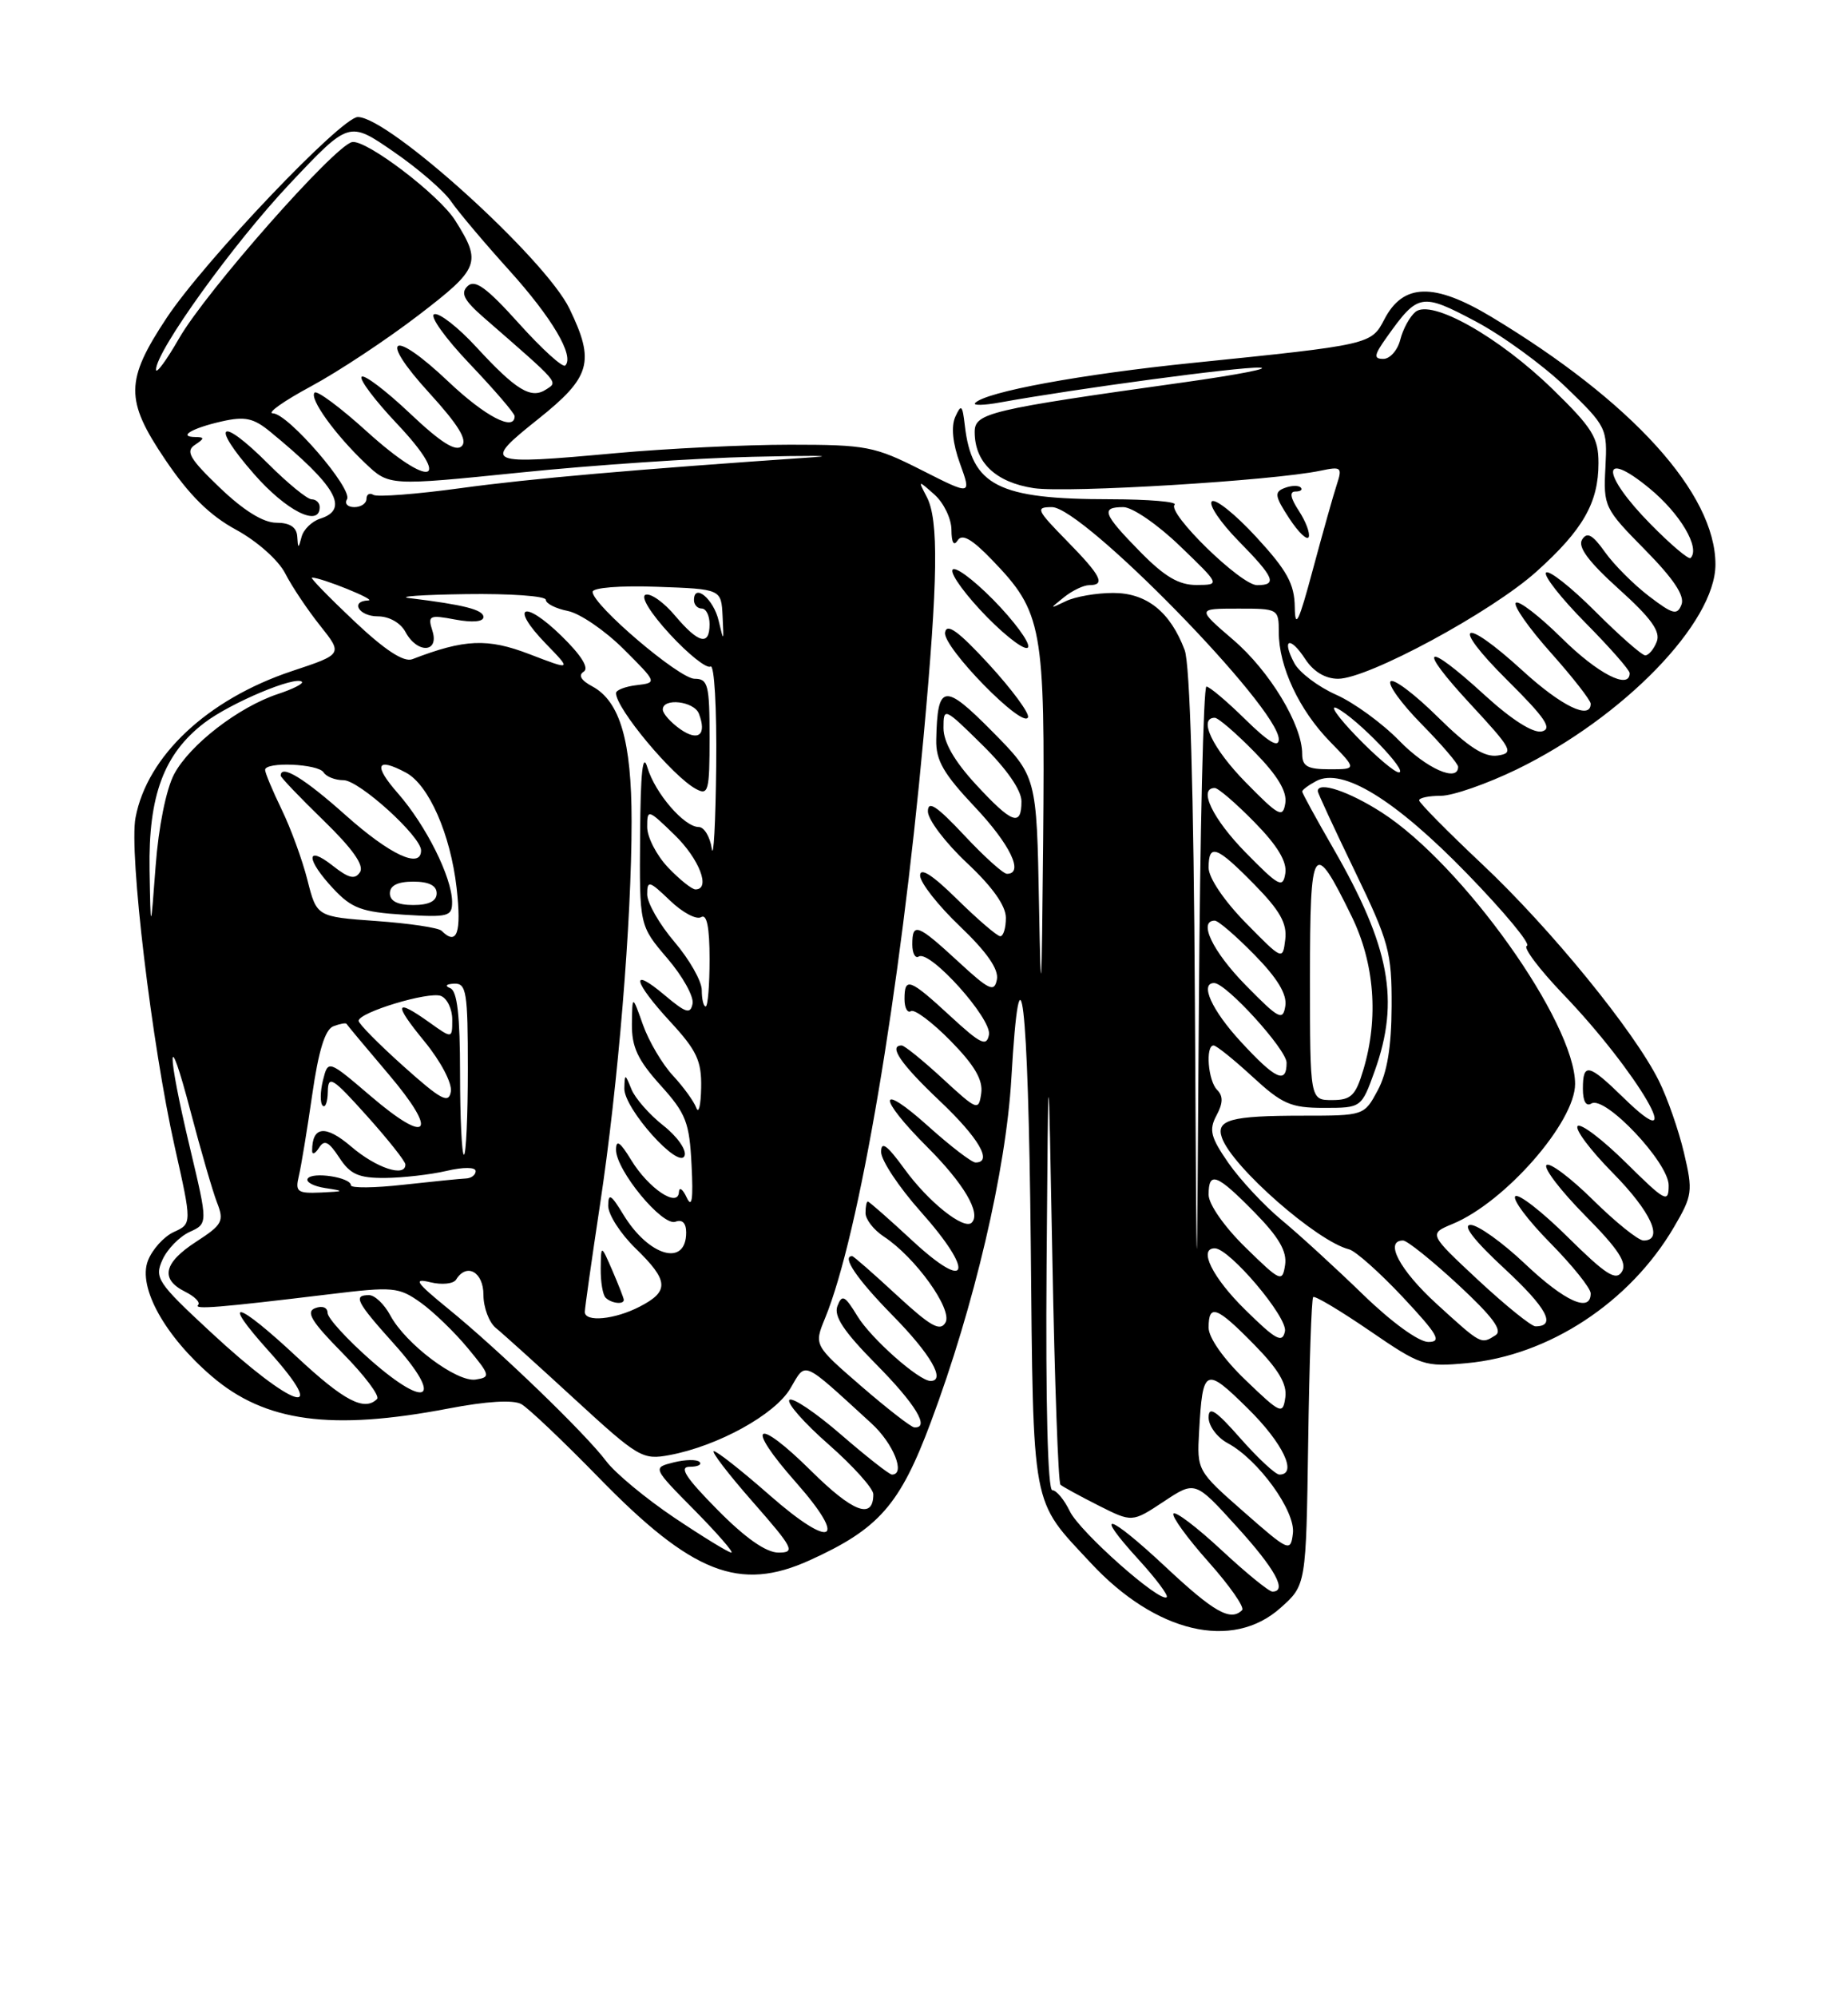 <?xml version="1.0" encoding="UTF-8" standalone="no"?>
<!DOCTYPE svg PUBLIC "-//W3C//DTD SVG 1.1//EN" "http://www.w3.org/Graphics/SVG/1.1/DTD/svg11.dtd" >
<svg xmlns="http://www.w3.org/2000/svg" xmlns:xlink="http://www.w3.org/1999/xlink" version="1.1" viewBox="0 0 237 256">
 <g >
 <path fill="currentColor"
d=" M 164.23 206.08 C 167.50 203.17 167.50 203.17 167.77 184.90 C 167.91 174.86 168.20 166.46 168.41 166.25 C 168.62 166.04 171.87 167.98 175.63 170.55 C 182.21 175.06 182.69 175.22 188.10 174.72 C 198.60 173.77 209.02 166.94 214.67 157.30 C 217.06 153.23 217.13 152.69 215.96 147.74 C 215.28 144.86 213.83 140.70 212.73 138.50 C 209.53 132.09 198.86 119.02 190.10 110.78 C 185.65 106.59 182.00 102.90 182.00 102.58 C 182.00 102.26 183.25 102.00 184.78 102.00 C 186.31 102.00 190.69 100.47 194.53 98.61 C 208.21 91.95 220.00 79.80 220.00 72.35 C 220.00 63.26 209.32 51.47 191.24 40.60 C 183.89 36.19 179.94 36.29 177.53 40.95 C 175.86 44.16 175.73 44.19 153.00 46.51 C 138.63 47.97 126.37 50.23 125.05 51.66 C 124.75 51.99 126.20 51.96 128.27 51.58 C 138.09 49.81 158.82 47.02 161.50 47.12 C 163.15 47.17 158.88 48.01 152.00 48.98 C 126.79 52.51 125.00 52.94 125.00 55.37 C 125.00 59.27 127.70 61.83 132.59 62.57 C 136.92 63.21 163.27 61.61 169.36 60.33 C 172.02 59.77 172.17 59.89 171.44 62.11 C 171.00 63.43 169.63 68.33 168.37 73.00 C 166.57 79.73 166.09 80.73 166.05 77.82 C 166.01 74.84 165.07 73.13 161.10 68.82 C 158.40 65.89 155.84 63.85 155.41 64.27 C 154.98 64.69 156.51 66.96 158.81 69.31 C 163.45 74.03 163.86 75.00 161.21 75.00 C 159.13 75.00 149.62 65.72 150.64 64.69 C 151.02 64.31 147.32 64.00 142.42 63.99 C 127.99 63.99 124.62 62.27 123.73 54.50 C 123.43 51.90 123.27 51.75 122.51 53.43 C 121.96 54.67 122.17 56.82 123.12 59.43 C 124.59 63.50 124.59 63.50 118.18 60.25 C 112.15 57.20 111.12 57.00 101.30 57.00 C 95.55 57.00 85.52 57.49 79.00 58.08 C 62.11 59.62 61.79 59.48 69.01 53.72 C 75.78 48.32 76.33 46.38 73.03 39.56 C 69.92 33.13 49.88 15.00 45.89 15.00 C 43.79 15.00 26.23 33.43 21.39 40.72 C 16.05 48.77 16.02 51.26 21.18 58.90 C 24.25 63.45 26.88 66.06 30.28 67.90 C 32.99 69.38 35.71 71.80 36.58 73.50 C 37.42 75.15 39.43 78.15 41.04 80.17 C 43.97 83.85 43.97 83.85 37.43 86.02 C 26.63 89.62 18.86 96.89 17.38 104.81 C 16.53 109.30 19.47 133.94 22.41 147.00 C 24.62 156.85 24.62 156.85 22.29 157.91 C 21.01 158.50 19.51 160.16 18.96 161.61 C 17.67 165.00 21.14 171.25 27.18 176.42 C 34.00 182.26 42.47 183.41 57.53 180.53 C 62.44 179.59 65.82 179.39 66.86 179.97 C 67.76 180.47 72.21 184.70 76.75 189.35 C 88.77 201.69 94.84 204.07 103.85 199.98 C 112.72 195.96 115.42 192.88 119.38 182.27 C 124.93 167.44 129.02 149.98 129.70 138.25 C 130.82 119.06 131.87 127.93 132.19 159.25 C 132.53 193.95 132.18 192.05 139.89 200.33 C 148.22 209.29 158.05 211.61 164.23 206.08 Z  M 166.57 65.47 C 165.48 63.80 165.34 63.00 166.14 63.00 C 166.80 63.00 167.10 62.76 166.81 62.48 C 166.52 62.19 165.59 62.22 164.74 62.55 C 163.40 63.06 163.48 63.59 165.34 66.44 C 166.53 68.25 167.65 69.32 167.84 68.83 C 168.03 68.34 167.46 66.83 166.57 65.47 Z  M 149.51 200.86 C 142.09 193.92 140.06 193.37 146.06 199.94 C 148.25 202.34 149.85 204.48 149.63 204.71 C 148.82 205.51 138.48 196.35 137.20 193.70 C 136.48 192.21 135.47 191.00 134.95 191.00 C 134.37 191.00 134.09 179.80 134.22 162.25 C 134.44 133.50 134.44 133.50 134.97 161.67 C 135.26 177.16 135.72 190.04 136.00 190.30 C 136.28 190.55 138.46 191.74 140.85 192.95 C 145.19 195.14 145.19 195.14 149.23 192.47 C 153.27 189.79 153.27 189.79 158.59 195.65 C 163.54 201.09 165.14 204.00 163.18 204.00 C 162.73 204.00 159.79 201.60 156.64 198.67 C 153.49 195.74 150.72 193.64 150.49 194.01 C 150.26 194.38 152.29 197.17 155.00 200.21 C 157.71 203.25 159.64 206.02 159.30 206.37 C 157.82 207.85 155.70 206.65 149.51 200.86 Z  M 86.50 194.54 C 82.84 192.08 78.90 188.82 77.75 187.29 C 75.09 183.74 64.00 173.05 57.50 167.76 C 53.33 164.36 52.94 163.80 55.19 164.35 C 56.67 164.71 58.16 164.56 58.50 164.00 C 59.85 161.82 62.00 163.03 62.00 165.96 C 62.00 167.59 62.72 169.50 63.59 170.21 C 64.47 170.92 69.02 175.03 73.71 179.34 C 81.88 186.84 82.40 187.15 85.87 186.50 C 92.07 185.34 99.39 181.31 101.36 177.96 C 103.42 174.48 102.70 174.16 111.75 182.43 C 114.58 185.01 116.18 189.00 114.39 189.00 C 114.05 189.00 111.11 186.69 107.85 183.87 C 104.59 181.05 101.62 179.05 101.24 179.43 C 100.86 179.81 103.12 182.38 106.27 185.14 C 109.42 187.91 112.00 190.78 112.00 191.52 C 112.00 194.82 109.40 193.85 104.02 188.52 C 96.87 181.45 95.45 182.51 102.07 189.99 C 108.84 197.65 106.72 198.68 98.70 191.64 C 95.17 188.54 91.95 186.00 91.55 186.00 C 91.16 186.00 93.40 188.93 96.54 192.50 C 101.76 198.45 102.04 199.00 99.84 199.00 C 98.25 199.00 95.59 197.14 92.00 193.50 C 87.92 189.37 87.04 188.00 88.45 188.00 C 89.49 188.00 90.05 187.72 89.71 187.38 C 89.37 187.04 87.88 187.07 86.39 187.44 C 83.68 188.12 83.68 188.12 89.06 193.56 C 92.01 196.55 94.14 199.00 93.79 199.00 C 93.44 199.00 90.16 196.99 86.50 194.54 Z  M 159.50 193.77 C 153.53 188.53 153.50 188.47 153.78 183.50 C 154.24 175.28 154.55 175.13 160.04 180.54 C 164.53 184.96 166.46 189.00 164.08 189.00 C 163.58 189.00 161.33 186.91 159.08 184.36 C 155.92 180.77 155.00 180.16 155.00 181.69 C 155.00 182.77 156.10 184.25 157.44 184.97 C 161.38 187.08 166.17 193.70 165.81 196.54 C 165.51 198.96 165.32 198.88 159.50 193.77 Z  M 110.44 177.66 C 104.39 172.42 104.39 172.42 105.81 168.96 C 110.18 158.33 115.43 127.36 118.44 94.49 C 120.30 74.23 120.40 66.63 118.85 63.68 C 117.72 61.52 117.72 61.51 119.85 63.40 C 121.03 64.45 122.01 66.48 122.02 67.90 C 122.03 69.56 122.32 70.05 122.82 69.26 C 123.38 68.37 124.64 69.08 127.22 71.76 C 133.71 78.49 134.03 80.26 133.78 107.87 C 133.59 127.95 133.50 129.45 133.25 116.00 C 132.95 99.51 132.95 99.51 127.24 93.74 C 121.07 87.50 120.22 87.63 120.07 94.81 C 120.01 97.46 121.00 99.17 125.00 103.41 C 129.54 108.21 131.37 112.00 129.14 112.00 C 128.66 112.00 126.19 109.77 123.64 107.04 C 120.12 103.29 119.00 102.55 119.00 104.00 C 119.00 105.06 121.25 108.02 124.00 110.60 C 127.27 113.66 129.00 116.09 129.00 117.64 C 129.00 118.94 128.68 120.00 128.28 120.00 C 127.89 120.00 125.42 117.88 122.78 115.29 C 119.60 112.15 118.00 111.12 118.00 112.22 C 118.00 113.12 120.30 116.05 123.11 118.73 C 126.57 122.03 128.10 124.24 127.85 125.54 C 127.52 127.23 126.88 126.93 122.88 123.24 C 117.65 118.42 117.00 118.18 117.00 121.06 C 117.00 122.19 117.38 122.89 117.83 122.60 C 119.26 121.72 127.23 130.59 126.83 132.63 C 126.53 134.19 125.77 133.83 121.88 130.24 C 116.65 125.42 116.00 125.18 116.00 128.06 C 116.00 129.19 116.38 129.89 116.83 129.60 C 117.29 129.32 119.58 131.04 121.92 133.42 C 124.98 136.54 126.08 138.41 125.84 140.13 C 125.51 142.42 125.34 142.35 120.89 138.25 C 118.35 135.91 115.99 134.00 115.64 134.00 C 113.89 134.00 115.52 136.38 120.50 141.09 C 125.53 145.85 127.37 149.00 125.11 149.00 C 124.62 149.00 121.92 146.93 119.11 144.41 C 112.58 138.53 112.43 140.53 118.92 147.02 C 123.61 151.71 125.84 155.49 124.62 156.71 C 123.63 157.70 119.04 154.04 115.98 149.81 C 113.76 146.76 113.00 146.20 113.00 147.65 C 113.00 148.72 115.28 152.16 118.07 155.29 C 125.04 163.10 124.30 165.77 117.04 159.05 C 114.04 156.27 111.46 154.00 111.29 154.00 C 111.13 154.00 111.00 154.66 111.00 155.48 C 111.00 156.29 112.05 157.64 113.34 158.49 C 117.39 161.14 122.19 167.83 121.26 169.50 C 120.58 170.71 119.37 170.03 115.00 166.00 C 112.03 163.25 109.46 161.00 109.29 161.00 C 107.89 161.00 109.91 163.96 114.50 168.63 C 119.35 173.56 121.34 177.00 119.34 177.00 C 117.85 177.00 111.70 171.55 109.96 168.69 C 108.35 166.05 107.99 165.86 107.40 167.39 C 106.90 168.70 108.21 170.66 112.36 174.86 C 117.44 179.99 119.31 183.09 117.25 182.95 C 116.84 182.92 113.77 180.54 110.44 177.66 Z  M 126.84 85.16 C 122.93 80.91 121.42 79.81 121.20 81.06 C 120.86 82.92 131.27 93.55 131.84 91.93 C 132.02 91.40 129.77 88.36 126.84 85.16 Z  M 127.38 76.87 C 124.70 74.16 122.35 72.45 122.14 73.07 C 121.94 73.69 123.95 76.41 126.62 79.13 C 129.30 81.84 131.65 83.55 131.86 82.93 C 132.06 82.31 130.05 79.59 127.38 76.87 Z  M 159.75 176.90 C 156.94 174.21 155.00 171.46 155.00 170.17 C 155.00 167.05 156.04 167.44 160.88 172.38 C 163.96 175.52 165.08 177.41 164.84 179.10 C 164.52 181.34 164.27 181.24 159.75 176.90 Z  M 38.11 173.96 C 30.27 166.64 28.18 166.18 34.44 173.14 C 42.57 182.18 37.60 180.57 27.00 170.72 C 20.17 164.39 19.78 163.79 20.84 161.46 C 21.46 160.09 23.03 158.49 24.32 157.90 C 26.67 156.83 26.67 156.83 24.37 147.16 C 21.35 134.53 21.41 130.88 24.45 142.50 C 25.75 147.45 27.27 152.68 27.83 154.13 C 28.77 156.52 28.53 156.97 25.18 159.14 C 20.97 161.86 20.51 163.95 23.74 165.56 C 24.98 166.18 25.73 166.94 25.41 167.26 C 24.80 167.87 28.08 167.60 42.23 165.89 C 50.43 164.89 51.13 164.96 53.94 166.95 C 55.58 168.12 58.30 170.75 59.99 172.79 C 62.88 176.28 62.94 176.52 61.01 176.82 C 58.59 177.20 52.02 172.27 50.05 168.59 C 49.28 167.16 48.06 166.00 47.33 166.00 C 45.25 166.00 45.68 166.85 50.54 172.26 C 56.91 179.34 54.89 180.78 47.59 174.38 C 44.53 171.69 42.02 168.95 42.01 168.28 C 42.01 167.58 41.33 167.32 40.42 167.67 C 39.18 168.14 39.95 169.40 43.95 173.45 C 46.75 176.29 48.74 178.93 48.36 179.31 C 46.74 180.93 44.12 179.56 38.11 173.96 Z  M 159.70 167.88 C 155.49 163.75 153.64 160.00 155.79 160.00 C 157.67 160.00 165.17 168.86 164.79 170.64 C 164.46 172.20 163.64 171.76 159.70 167.88 Z  M 174.78 165.90 C 171.33 162.55 166.64 158.26 164.37 156.38 C 162.10 154.50 159.03 151.20 157.54 149.06 C 155.25 145.75 155.02 144.83 156.01 142.97 C 156.86 141.39 156.88 140.48 156.09 139.69 C 154.93 138.53 154.57 134.00 155.64 134.00 C 155.99 134.00 158.23 135.80 160.62 138.00 C 164.43 141.51 165.54 142.00 169.78 142.00 C 174.60 142.00 174.60 142.00 176.31 137.25 C 179.54 128.23 178.25 121.34 170.98 108.72 C 168.79 104.93 167.00 101.65 167.00 101.45 C 167.00 101.24 167.81 100.64 168.80 100.11 C 172.14 98.32 178.91 102.47 188.16 111.99 C 192.92 116.89 196.37 121.04 195.82 121.23 C 195.28 121.41 197.37 124.19 200.46 127.42 C 209.99 137.33 216.91 149.20 208.21 140.70 C 203.72 136.32 203.00 136.16 203.00 139.56 C 203.00 141.16 203.41 141.86 204.09 141.44 C 205.83 140.37 214.00 149.01 214.00 151.92 C 214.00 154.25 213.60 154.04 208.52 149.02 C 205.51 146.05 202.73 143.94 202.33 144.33 C 201.94 144.73 203.95 147.41 206.81 150.31 C 211.74 155.30 213.43 159.00 210.78 159.00 C 210.11 159.00 207.20 156.66 204.31 153.81 C 201.41 150.95 198.73 148.94 198.33 149.33 C 197.94 149.73 200.16 152.63 203.27 155.78 C 207.56 160.11 208.71 161.86 208.00 163.00 C 207.24 164.22 205.94 163.38 201.06 158.56 C 197.76 155.29 194.73 152.94 194.33 153.33 C 193.94 153.73 195.95 156.41 198.81 159.31 C 201.66 162.20 204.00 165.11 204.00 165.78 C 204.00 168.31 200.70 166.83 195.59 162.00 C 192.69 159.25 189.54 157.00 188.60 157.00 C 187.50 157.00 189.06 159.01 192.94 162.60 C 198.39 167.65 199.65 170.00 196.92 170.00 C 196.38 170.00 193.08 167.33 189.58 164.08 C 183.22 158.15 183.22 158.15 186.30 156.87 C 193.02 154.09 202.00 143.83 202.00 138.93 C 202.00 131.02 187.57 110.78 177.18 104.12 C 172.97 101.42 169.00 100.10 169.00 101.41 C 169.00 101.64 171.14 106.25 173.75 111.65 C 178.14 120.74 178.50 122.05 178.47 128.99 C 178.45 134.18 177.90 137.50 176.69 139.75 C 174.95 142.99 174.94 143.00 167.06 143.00 C 157.83 143.00 155.90 143.53 156.71 145.83 C 158.01 149.56 168.90 159.11 173.01 160.13 C 173.83 160.33 176.93 163.09 179.90 166.25 C 184.41 171.07 184.95 172.00 183.18 172.00 C 181.94 172.00 178.45 169.46 174.78 165.90 Z  M 184.25 167.13 C 179.50 162.80 177.49 159.00 179.94 159.00 C 180.46 159.00 183.64 161.55 187.00 164.66 C 191.44 168.78 192.75 170.54 191.80 171.14 C 189.93 172.33 190.00 172.37 184.25 167.13 Z  M 153.24 128.32 C 153.09 101.45 152.61 85.11 151.93 83.32 C 150.08 78.41 147.05 76.00 142.76 76.00 C 140.62 76.00 137.89 76.47 136.68 77.06 C 134.57 78.07 134.57 78.06 136.44 76.56 C 137.51 75.70 138.97 75.00 139.69 75.00 C 141.83 75.00 141.23 73.81 136.79 69.29 C 132.91 65.33 132.77 65.00 134.91 65.00 C 138.87 65.00 164.00 90.71 164.00 94.76 C 164.00 95.91 162.68 95.12 159.71 92.21 C 157.35 89.89 155.11 88.00 154.72 88.00 C 154.34 88.00 153.90 106.56 153.75 129.25 C 153.48 170.50 153.48 170.50 153.24 128.32 Z  M 75.00 168.15 C 75.00 167.68 75.88 161.49 76.95 154.40 C 79.28 138.97 81.00 118.11 81.00 105.27 C 81.00 94.97 79.51 89.88 75.95 87.97 C 74.52 87.21 74.13 86.54 74.86 86.09 C 75.58 85.64 74.56 84.00 72.01 81.51 C 67.15 76.77 65.30 77.65 69.98 82.48 C 73.33 85.93 73.33 85.93 67.91 83.85 C 62.53 81.78 59.58 81.91 52.88 84.49 C 51.78 84.91 49.37 83.34 45.38 79.57 C 42.15 76.52 39.73 74.03 40.00 74.03 C 41.22 74.03 48.37 76.92 47.25 76.96 C 44.85 77.04 46.02 79.00 48.46 79.00 C 49.91 79.00 51.37 79.83 52.00 81.00 C 53.50 83.80 56.35 83.69 55.46 80.87 C 54.83 78.89 55.04 78.78 58.39 79.41 C 60.58 79.82 62.00 79.70 62.00 79.09 C 62.00 78.15 59.52 77.52 52.50 76.66 C 50.85 76.46 54.11 76.23 59.75 76.15 C 65.39 76.07 70.00 76.39 70.00 76.88 C 70.00 77.36 71.27 78.00 72.82 78.31 C 74.37 78.62 77.59 80.82 79.97 83.19 C 84.29 87.50 84.29 87.50 81.64 87.82 C 80.19 87.99 79.00 88.45 79.00 88.84 C 79.00 90.81 86.25 99.50 89.25 101.12 C 90.85 101.99 91.00 101.41 91.00 94.54 C 91.00 87.77 90.80 87.00 89.08 87.00 C 87.11 87.00 76.00 77.54 76.00 75.86 C 76.00 75.32 79.56 75.04 84.25 75.21 C 92.50 75.50 92.50 75.50 92.67 79.00 C 92.84 82.30 92.81 82.33 92.17 79.58 C 91.53 76.79 89.00 74.67 89.00 76.92 C 89.00 77.51 89.45 78.00 90.00 78.00 C 90.55 78.00 91.00 78.90 91.00 80.00 C 91.00 82.83 89.59 82.48 86.58 78.92 C 85.16 77.22 83.46 76.01 82.80 76.23 C 82.11 76.46 83.42 78.59 85.92 81.30 C 88.29 83.87 90.63 85.73 91.12 85.43 C 91.61 85.12 91.93 90.69 91.85 98.19 C 91.77 105.51 91.51 110.26 91.28 108.75 C 91.05 107.24 90.30 106.00 89.61 106.00 C 87.75 106.00 84.02 101.68 83.03 98.38 C 82.43 96.35 82.15 98.91 82.09 107.07 C 82.00 118.64 82.00 118.64 85.57 122.82 C 87.54 125.11 89.00 127.73 88.82 128.64 C 88.55 130.03 87.97 129.85 85.25 127.56 C 80.74 123.76 81.18 125.78 86.00 131.00 C 89.36 134.64 89.99 135.99 89.92 139.42 C 89.88 141.66 89.60 142.82 89.30 142.00 C 89.00 141.18 87.65 139.31 86.30 137.86 C 84.95 136.41 83.22 133.49 82.46 131.36 C 81.09 127.50 81.09 127.50 81.04 131.25 C 81.01 134.20 81.79 135.86 84.69 139.08 C 87.98 142.72 88.42 143.84 88.69 149.33 C 88.92 153.72 88.74 154.92 88.07 153.50 C 87.56 152.40 87.11 152.08 87.07 152.79 C 86.96 154.87 83.18 152.34 80.95 148.69 C 79.53 146.36 79.01 146.00 79.00 147.36 C 79.00 150.00 84.96 157.23 86.63 156.59 C 87.50 156.26 88.00 156.77 88.00 157.97 C 88.00 162.41 83.22 161.05 79.95 155.69 C 78.36 153.07 78.01 152.87 78.00 154.55 C 78.00 155.68 79.58 158.13 81.50 160.00 C 85.77 164.14 85.87 165.50 82.05 167.47 C 78.83 169.14 75.00 169.50 75.00 168.15 Z  M 80.00 166.61 C 80.00 166.40 79.34 164.72 78.54 162.86 C 77.08 159.50 77.08 159.50 77.04 162.58 C 77.02 164.28 77.30 165.97 77.67 166.33 C 78.38 167.05 80.00 167.25 80.00 166.61 Z  M 85.04 144.24 C 83.28 142.85 81.45 140.77 80.98 139.61 C 80.16 137.58 80.12 137.58 80.07 139.50 C 79.99 142.07 87.15 150.05 87.80 148.11 C 88.05 147.36 86.81 145.62 85.04 144.24 Z  M 159.72 159.88 C 157.01 157.23 155.00 154.35 155.00 153.13 C 155.00 150.06 156.05 150.46 160.88 155.38 C 164.01 158.57 165.07 160.39 164.81 162.13 C 164.46 164.39 164.23 164.29 159.72 159.88 Z  M 38.32 150.75 C 38.62 149.51 39.39 144.82 40.04 140.32 C 40.85 134.67 41.69 131.95 42.75 131.54 C 43.59 131.22 44.35 131.08 44.44 131.23 C 44.52 131.38 46.94 134.28 49.82 137.67 C 56.29 145.29 55.00 146.87 47.53 140.48 C 42.08 135.83 42.08 135.83 41.42 138.46 C 41.06 139.91 41.04 141.37 41.38 141.71 C 41.72 142.05 42.02 141.25 42.04 139.92 C 42.08 137.76 42.62 138.09 47.03 143.00 C 49.75 146.03 51.98 148.84 51.99 149.25 C 52.01 150.95 48.27 149.72 45.05 146.97 C 41.74 144.14 40.03 144.32 40.03 147.50 C 40.03 148.05 40.42 147.88 40.91 147.12 C 41.59 146.03 42.15 146.30 43.51 148.37 C 44.91 150.52 45.99 151.00 49.37 150.98 C 51.64 150.96 55.19 150.56 57.25 150.08 C 59.44 149.57 61.00 149.58 61.00 150.11 C 61.00 150.60 60.44 151.02 59.75 151.05 C 59.06 151.08 55.46 151.44 51.75 151.85 C 48.04 152.27 45.00 152.30 45.00 151.92 C 45.00 150.90 40.03 150.14 39.46 151.07 C 39.19 151.50 40.21 152.05 41.73 152.28 C 44.25 152.66 44.19 152.71 41.14 152.85 C 38.14 152.98 37.84 152.76 38.32 150.75 Z  M 59.00 137.58 C 59.00 130.19 58.64 127.02 57.75 126.66 C 57.00 126.36 57.20 126.13 58.25 126.08 C 59.82 126.01 60.00 127.16 60.00 137.00 C 60.00 143.05 59.77 148.00 59.50 148.00 C 59.23 148.00 59.00 143.31 59.00 137.58 Z  M 51.74 136.66 C 48.57 133.82 45.98 131.20 45.99 130.84 C 46.01 129.76 54.97 127.05 56.54 127.65 C 57.34 127.96 58.00 129.32 58.00 130.68 C 58.00 133.14 58.00 133.14 55.10 131.07 C 50.61 127.87 50.42 128.59 54.45 133.50 C 56.53 136.04 58.00 138.84 57.82 139.91 C 57.55 141.51 56.58 140.99 51.74 136.66 Z  M 168.00 125.38 C 168.00 107.99 168.41 107.37 173.33 117.42 C 176.29 123.46 176.83 130.51 174.84 137.13 C 173.85 140.44 173.27 141.00 170.84 141.00 C 168.00 141.00 168.00 141.00 168.00 125.38 Z  M 159.13 133.52 C 155.41 129.49 153.83 126.00 155.71 126.00 C 157.25 126.00 165.00 134.52 165.00 136.21 C 165.00 139.01 163.59 138.36 159.13 133.52 Z  M 159.75 126.27 C 155.51 121.95 153.62 118.00 155.79 118.00 C 156.23 118.00 158.52 119.97 160.88 122.38 C 163.82 125.37 165.07 127.44 164.84 128.93 C 164.53 130.89 164.03 130.63 159.75 126.27 Z  M 90.00 126.91 C 90.00 125.76 88.42 122.98 86.50 120.73 C 84.58 118.48 83.00 115.74 83.00 114.63 C 83.00 112.80 83.26 112.87 85.92 115.42 C 87.52 116.96 89.32 117.92 89.92 117.55 C 90.65 117.10 91.00 118.85 91.00 122.94 C 91.00 126.27 90.78 129.00 90.50 129.00 C 90.22 129.00 90.00 128.06 90.00 126.91 Z  M 159.75 118.27 C 156.97 115.43 155.00 112.51 155.00 111.22 C 155.00 108.05 156.02 108.43 160.87 113.37 C 164.16 116.72 165.08 118.36 164.83 120.42 C 164.50 123.10 164.49 123.09 159.75 118.27 Z  M 56.63 119.30 C 56.24 118.91 52.48 118.35 48.28 118.05 C 40.62 117.50 40.62 117.50 39.43 112.81 C 38.78 110.23 37.29 106.16 36.12 103.75 C 34.95 101.34 34.00 99.06 34.00 98.68 C 34.00 97.60 40.81 97.89 41.50 99.00 C 41.84 99.55 42.99 100.00 44.06 100.00 C 46.05 100.00 54.00 107.20 54.00 109.00 C 54.00 111.42 50.03 109.57 44.34 104.50 C 39.02 99.75 36.00 97.91 36.00 99.42 C 36.00 99.64 38.47 102.23 41.50 105.17 C 45.21 108.77 46.73 110.92 46.17 111.78 C 45.53 112.77 44.74 112.59 42.67 110.96 C 39.18 108.21 39.23 110.15 42.75 113.91 C 45.11 116.43 46.39 116.90 51.75 117.24 C 57.53 117.60 58.00 117.47 57.98 115.56 C 57.94 112.41 54.63 105.79 51.03 101.68 C 47.85 98.06 48.26 97.00 52.06 99.03 C 55.00 100.60 57.78 106.94 58.56 113.82 C 59.21 119.57 58.61 121.28 56.63 119.30 Z  M 19.18 111.50 C 19.02 101.98 21.02 96.61 26.21 92.65 C 29.57 90.09 37.91 86.58 38.72 87.39 C 38.95 87.62 37.56 88.32 35.65 88.95 C 30.60 90.62 24.34 95.45 22.33 99.23 C 21.31 101.16 20.33 105.99 19.96 111.00 C 19.32 119.50 19.32 119.50 19.18 111.50 Z  M 50.00 114.50 C 50.00 113.50 51.00 113.00 53.00 113.00 C 55.00 113.00 56.00 113.50 56.00 114.50 C 56.00 115.50 55.00 116.00 53.00 116.00 C 51.00 116.00 50.00 115.50 50.00 114.50 Z  M 85.69 111.20 C 84.21 109.65 83.00 107.31 83.00 106.00 C 83.00 103.67 83.09 103.69 86.50 107.00 C 89.69 110.09 91.19 114.00 89.19 114.00 C 88.74 114.00 87.16 112.74 85.69 111.20 Z  M 159.75 109.27 C 155.51 104.95 153.62 101.00 155.79 101.00 C 156.23 101.00 158.52 102.97 160.88 105.38 C 163.82 108.37 165.07 110.44 164.84 111.93 C 164.53 113.89 164.03 113.63 159.75 109.27 Z  M 125.13 100.52 C 122.39 97.55 121.00 95.12 121.00 93.31 C 121.00 90.62 121.09 90.66 126.00 95.50 C 129.11 98.56 131.00 101.29 131.00 102.71 C 131.00 106.02 129.78 105.56 125.13 100.52 Z  M 159.75 100.27 C 155.51 95.95 153.62 92.00 155.79 92.00 C 156.23 92.00 158.52 93.97 160.88 96.38 C 163.82 99.37 165.07 101.44 164.84 102.93 C 164.53 104.89 164.03 104.63 159.75 100.27 Z  M 167.00 96.62 C 167.00 92.90 162.83 86.01 158.16 82.01 C 153.50 78.01 153.50 78.01 158.75 78.01 C 163.93 78.00 164.00 78.04 164.00 81.03 C 164.00 85.43 166.60 90.99 170.56 95.05 C 174.02 98.60 174.02 98.60 170.51 98.60 C 167.68 98.60 167.00 98.22 167.00 96.62 Z  M 173.96 94.38 C 171.51 91.84 170.40 90.23 171.50 90.80 C 174.09 92.14 180.70 99.00 179.40 99.00 C 178.86 99.00 176.41 96.92 173.96 94.38 Z  M 179.45 94.94 C 177.28 92.71 173.63 90.05 171.34 89.04 C 169.05 88.02 166.65 86.21 166.00 85.01 C 164.33 81.88 165.42 81.46 167.39 84.47 C 168.45 86.09 169.97 87.00 171.61 87.00 C 175.44 87.00 191.30 78.44 197.05 73.26 C 203.02 67.90 205.00 64.43 205.00 59.35 C 205.00 56.09 204.23 54.85 199.11 49.87 C 192.20 43.15 183.56 38.29 181.52 39.98 C 180.79 40.59 179.92 42.19 179.58 43.54 C 179.24 44.89 178.26 46.00 177.41 46.00 C 176.13 46.00 176.20 45.52 177.89 43.16 C 181.85 37.60 182.31 37.52 189.20 41.17 C 192.67 43.00 197.90 46.81 200.83 49.63 C 206.05 54.66 206.15 54.88 205.89 59.91 C 205.62 64.91 205.76 65.19 210.94 70.44 C 214.61 74.16 216.08 76.35 215.65 77.48 C 215.10 78.90 214.55 78.76 211.47 76.41 C 209.52 74.92 206.98 72.38 205.83 70.76 C 204.24 68.52 203.53 68.14 202.90 69.16 C 202.31 70.10 203.73 72.00 207.61 75.50 C 211.75 79.22 212.99 80.95 212.47 82.25 C 212.10 83.21 211.43 84.00 211.00 84.00 C 210.57 84.00 207.68 81.46 204.58 78.36 C 201.48 75.26 198.64 73.02 198.28 73.39 C 197.91 73.75 200.18 76.64 203.31 79.81 C 206.44 82.97 209.00 85.88 209.00 86.28 C 209.00 88.46 204.91 86.36 200.31 81.81 C 197.41 78.95 194.76 76.91 194.40 77.26 C 194.05 77.62 196.06 80.49 198.88 83.65 C 201.70 86.81 204.00 89.76 204.00 90.20 C 204.00 92.33 200.25 90.51 195.31 86.00 C 187.50 78.86 185.87 79.80 193.29 87.17 C 198.19 92.03 199.13 93.42 197.73 93.75 C 196.62 94.00 193.86 92.25 190.39 89.08 C 182.68 82.03 181.60 82.72 188.58 90.25 C 193.94 96.03 194.20 96.53 192.06 96.84 C 190.35 97.08 188.32 95.77 184.39 91.90 C 181.45 88.99 178.73 86.94 178.34 87.33 C 177.94 87.72 179.73 90.19 182.31 92.81 C 184.89 95.43 187.00 97.89 187.00 98.28 C 187.00 100.32 182.94 98.52 179.45 94.94 Z  M 87.24 93.46 C 86.01 92.59 85.00 91.46 85.00 90.94 C 85.00 89.41 89.01 89.87 89.63 91.47 C 90.67 94.18 89.58 95.09 87.24 93.46 Z  M 146.21 70.71 C 141.45 65.86 141.13 65.00 144.07 65.00 C 145.22 65.00 148.48 67.24 151.32 69.98 C 156.50 74.96 156.50 74.96 153.46 74.98 C 151.18 74.99 149.36 73.92 146.21 70.71 Z  M 211.69 67.19 C 205.35 60.76 205.23 57.41 211.51 62.57 C 215.47 65.81 218.09 70.24 216.81 71.52 C 216.57 71.76 214.27 69.81 211.69 67.19 Z  M 38.12 68.75 C 38.04 67.57 37.17 67.00 35.44 67.00 C 33.77 67.00 31.25 65.44 28.19 62.51 C 24.32 58.80 23.76 57.84 25.00 57.02 C 26.24 56.20 26.25 56.03 25.08 56.02 C 22.74 55.99 24.60 54.88 28.45 54.01 C 31.42 53.34 32.52 53.58 34.67 55.35 C 43.15 62.31 44.85 65.28 41.06 66.48 C 40.00 66.82 38.93 67.86 38.68 68.80 C 38.27 70.36 38.22 70.36 38.12 68.75 Z  M 41.00 65.00 C 41.00 64.45 40.54 64.00 39.97 64.00 C 39.41 64.00 36.90 61.95 34.39 59.44 C 28.21 53.26 26.86 54.23 32.57 60.75 C 36.70 65.48 41.00 67.64 41.00 65.00 Z  M 44.50 64.00 C 45.30 62.70 36.95 53.01 35.00 52.98 C 34.17 52.97 36.37 51.41 39.88 49.52 C 43.39 47.63 49.59 43.53 53.66 40.41 C 61.52 34.39 61.80 33.68 58.38 28.26 C 56.31 24.97 46.96 17.86 45.16 18.21 C 42.93 18.64 26.41 37.36 22.96 43.38 C 21.34 46.20 20.01 48.00 20.01 47.38 C 19.99 45.02 29.97 31.16 37.21 23.50 C 44.76 15.50 44.76 15.50 50.47 19.44 C 53.62 21.60 56.93 24.47 57.84 25.80 C 58.75 27.13 62.10 31.10 65.28 34.62 C 70.81 40.74 73.70 45.64 72.49 46.85 C 72.17 47.16 69.50 44.74 66.55 41.46 C 62.40 36.85 60.91 35.77 59.97 36.67 C 59.02 37.58 59.50 38.50 62.13 40.78 C 71.88 49.27 71.57 48.92 70.05 49.91 C 68.11 51.19 66.21 50.04 61.11 44.51 C 58.77 41.96 56.33 40.06 55.69 40.27 C 55.05 40.48 57.11 43.36 60.27 46.67 C 63.42 49.98 66.00 52.98 66.00 53.34 C 66.00 55.35 62.22 53.38 57.49 48.90 C 50.24 42.04 48.42 43.11 55.03 50.34 C 58.78 54.45 59.99 56.41 59.22 57.18 C 58.46 57.94 56.54 56.74 52.56 52.97 C 49.49 50.07 46.71 47.96 46.38 48.29 C 46.05 48.62 48.09 51.33 50.92 54.32 C 58.15 61.97 55.23 62.71 47.05 55.31 C 43.68 52.25 40.66 50.01 40.35 50.32 C 39.62 51.04 42.94 55.67 46.86 59.39 C 49.90 62.28 49.90 62.28 66.70 60.57 C 75.94 59.62 89.35 58.71 96.50 58.55 C 103.65 58.38 107.25 58.40 104.50 58.59 C 81.31 60.18 67.97 61.35 59.14 62.56 C 53.44 63.34 48.38 63.73 47.89 63.43 C 47.40 63.13 47.00 63.36 47.00 63.94 C 47.00 64.52 46.30 65.00 45.44 65.00 C 44.58 65.00 44.16 64.55 44.50 64.00 Z "/>
</g>
</svg>
